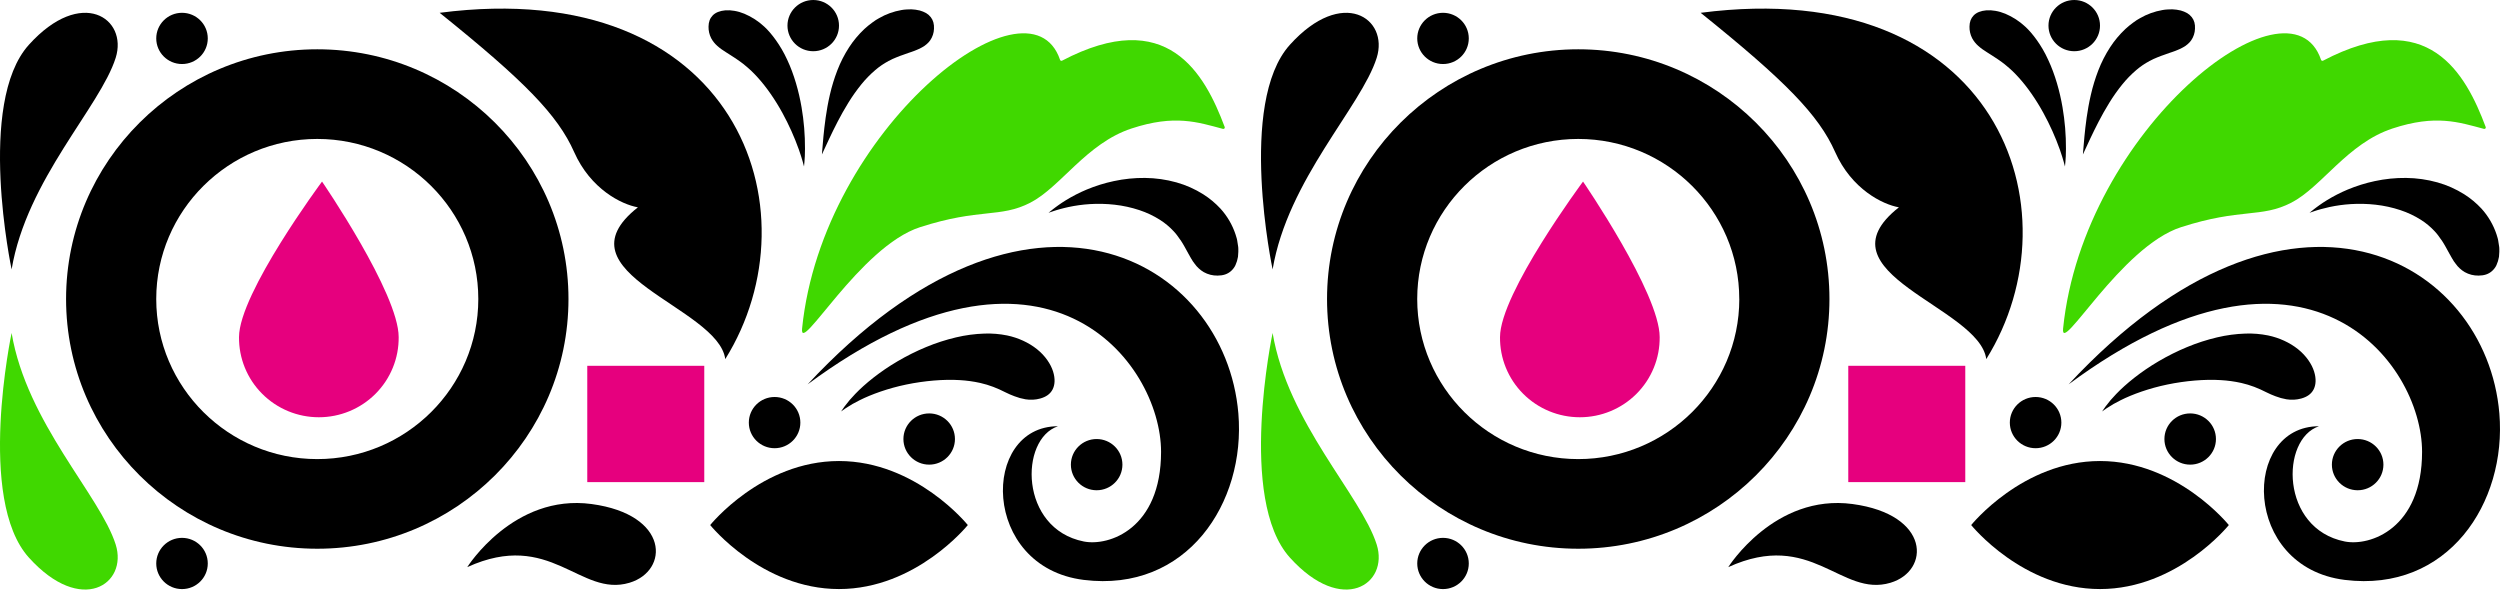 <svg width="335" height="79" viewBox="0 0 335 79" fill="none" xmlns="http://www.w3.org/2000/svg">
<path d="M94.372 64.604V49.018H78.694V64.604H94.372Z" fill="#E6007E"/>
<path d="M8.854 40.068C8.854 21.617 23.954 6.605 42.515 6.605C61.075 6.605 76.176 21.617 76.176 40.068C76.176 58.52 61.075 73.53 42.515 73.53C23.954 73.53 8.854 58.519 8.854 40.068ZM64.093 40.068C64.093 28.24 54.412 18.618 42.515 18.618C30.617 18.618 20.936 28.24 20.936 40.068C20.936 51.897 30.617 61.518 42.515 61.518C54.412 61.518 64.093 51.896 64.093 40.068Z" fill="black"/>
<path d="M53.422 45.172C53.436 46.577 53.17 47.972 52.638 49.274C52.107 50.577 51.321 51.761 50.327 52.76C49.332 53.759 48.148 54.552 46.843 55.093C45.538 55.634 44.139 55.912 42.725 55.912C41.311 55.912 39.911 55.634 38.606 55.093C37.302 54.552 36.118 53.759 35.123 52.76C34.128 51.761 33.343 50.577 32.811 49.274C32.28 47.972 32.014 46.577 32.028 45.172C32.028 39.3 43.152 24.33 43.152 24.33C43.152 24.33 53.422 39.3 53.422 45.172Z" fill="#E6007E"/>
<path d="M24.39 78.937C26.297 78.937 27.842 77.4 27.842 75.505C27.842 73.609 26.297 72.073 24.39 72.073C22.483 72.073 20.937 73.609 20.937 75.505C20.937 77.4 22.483 78.937 24.39 78.937Z" fill="black"/>
<path d="M24.39 8.58C26.297 8.58 27.842 7.044 27.842 5.148C27.842 3.253 26.297 1.716 24.39 1.716C22.483 1.716 20.937 3.253 20.937 5.148C20.937 7.044 22.483 8.58 24.39 8.58Z" fill="black"/>
<path d="M1.557 44.617C1.557 44.617 -3.18 66.902 3.869 74.716C10.918 82.53 17.171 78.256 15.502 72.967C13.431 66.397 3.579 56.656 1.557 44.617Z" fill="#40D800"/>
<path d="M1.557 36.099C1.557 36.099 -3.18 13.813 3.869 6.001C10.918 -1.812 17.171 2.459 15.502 7.748C13.431 14.319 3.579 24.059 1.557 36.099Z" fill="black"/>
<path d="M95.165 70.358C95.165 70.358 102.069 61.777 112.426 61.777C122.784 61.777 129.687 70.358 129.687 70.358C129.687 70.358 122.783 78.933 112.425 78.933C102.068 78.933 95.165 70.358 95.165 70.358Z" fill="black"/>
<path d="M146.951 65.694C148.858 65.694 150.404 64.158 150.404 62.262C150.404 60.367 148.858 58.83 146.951 58.83C145.044 58.83 143.499 60.367 143.499 62.262C143.499 64.158 145.044 65.694 146.951 65.694Z" fill="black"/>
<path d="M108.974 6.864C110.881 6.864 112.426 5.328 112.426 3.432C112.426 1.537 110.881 0 108.974 0C107.067 0 105.521 1.537 105.521 3.432C105.521 5.328 107.067 6.864 108.974 6.864Z" fill="black"/>
<path d="M103.796 60.061C105.703 60.061 107.248 58.525 107.248 56.629C107.248 54.733 105.703 53.197 103.796 53.197C101.889 53.197 100.343 54.733 100.343 56.629C100.343 58.525 101.889 60.061 103.796 60.061Z" fill="black"/>
<path d="M124.511 62.262C126.417 62.262 127.963 60.725 127.963 58.83C127.963 56.934 126.417 55.398 124.511 55.398C122.604 55.398 121.058 56.934 121.058 58.83C121.058 60.725 122.604 62.262 124.511 62.262Z" fill="black"/>
<path d="M62.612 75.996C62.612 75.996 68.809 66.127 79.271 67.54C89.733 68.954 89.686 76.495 84.346 78.091C77.718 80.077 73.771 70.901 62.612 75.996Z" fill="black"/>
<path d="M158.239 32.24C158.624 32.826 158.909 33.383 159.197 33.903C159.232 33.968 159.27 34.032 159.304 34.094C159.323 34.126 159.343 34.157 159.362 34.187L159.41 34.285C159.475 34.412 159.546 34.536 159.623 34.656L159.684 34.745C159.702 34.775 159.718 34.807 159.736 34.836C159.771 34.897 159.807 34.957 159.843 35.015C159.919 35.131 160.002 35.243 160.091 35.351C160.248 35.575 160.43 35.782 160.634 35.966C160.74 36.057 160.842 36.147 160.953 36.232C161.064 36.316 161.18 36.394 161.301 36.463C161.865 36.78 162.504 36.941 163.151 36.93C163.897 36.93 164.494 36.736 164.962 36.316C165.081 36.209 165.191 36.09 165.288 35.963C165.393 35.828 165.482 35.682 165.553 35.528C165.713 35.175 165.826 34.802 165.888 34.42C165.914 34.208 165.929 33.987 165.935 33.754C165.935 33.638 165.935 33.519 165.935 33.398C165.935 33.336 165.935 33.275 165.93 33.212C165.925 33.15 165.916 33.088 165.91 33.025C165.879 32.772 165.838 32.508 165.787 32.237C165.773 32.169 165.761 32.102 165.747 32.033C165.733 31.964 165.708 31.896 165.688 31.826C165.649 31.689 165.605 31.548 165.559 31.403C165.137 30.131 164.453 28.961 163.552 27.965C162.869 27.226 162.091 26.577 161.239 26.038C160.127 25.336 158.918 24.799 157.651 24.442C156.277 24.058 154.858 23.856 153.432 23.843C152.027 23.829 150.626 23.971 149.254 24.267C148.006 24.532 146.785 24.913 145.608 25.405C144.648 25.808 143.719 26.284 142.832 26.828C142.458 27.07 142.116 27.276 141.832 27.49C141.548 27.704 141.3 27.867 141.105 28.029L140.502 28.514L141.223 28.268C141.45 28.185 141.739 28.111 142.064 28.016C142.389 27.922 142.767 27.838 143.174 27.743C144.113 27.542 145.067 27.411 146.026 27.35C147.138 27.28 148.255 27.307 149.362 27.432C150.491 27.558 151.603 27.802 152.68 28.158C153.65 28.478 154.577 28.916 155.439 29.461C156.111 29.89 156.726 30.402 157.268 30.986C157.374 31.112 157.481 31.229 157.581 31.34C157.681 31.45 157.752 31.572 157.834 31.676C157.912 31.773 157.983 31.874 158.047 31.98C158.115 32.073 158.179 32.16 158.239 32.24Z" fill="black"/>
<path d="M142.047 8.016C137.855 -4.311 110.187 17.31 107.48 44.021C107.105 47.727 115.223 33.042 123.282 30.443C131.34 27.844 133.994 29.252 138.061 27.161C142.128 25.07 145.585 19.208 151.614 17.221C157.437 15.302 160.527 16.383 163.881 17.272C163.915 17.281 163.951 17.281 163.984 17.271C164.018 17.261 164.049 17.243 164.072 17.217C164.096 17.191 164.112 17.159 164.119 17.125C164.126 17.091 164.123 17.055 164.111 17.022C161.41 9.81 156.413 0.734 142.319 8.129C142.294 8.142 142.266 8.15 142.238 8.151C142.21 8.152 142.182 8.147 142.156 8.136C142.13 8.125 142.107 8.109 142.088 8.088C142.069 8.068 142.055 8.043 142.047 8.016Z" fill="#40D800"/>
<path d="M102.425 3.581C101.642 2.848 100.735 2.259 99.745 1.841C99.513 1.752 99.285 1.672 99.065 1.601C98.844 1.53 98.614 1.495 98.4 1.452C98.003 1.379 97.598 1.356 97.195 1.384C96.454 1.45 95.876 1.679 95.502 2.068C95.129 2.458 94.951 2.942 94.943 3.562C94.931 4.1 95.051 4.632 95.294 5.113C95.504 5.507 95.785 5.859 96.122 6.154C96.282 6.314 96.464 6.424 96.647 6.577C96.74 6.647 96.839 6.707 96.939 6.772C97.039 6.838 97.141 6.914 97.25 6.979C97.676 7.259 98.173 7.552 98.733 7.938C98.878 8.051 99.06 8.166 99.266 8.316C99.471 8.465 99.698 8.633 99.937 8.845C100.186 9.04 100.438 9.284 100.717 9.536C100.852 9.672 100.99 9.809 101.132 9.951C101.273 10.093 101.411 10.253 101.558 10.409C102.71 11.679 103.901 13.396 104.859 15.161C105.719 16.734 106.453 18.372 107.054 20.059C107.295 20.734 107.459 21.298 107.573 21.693C107.686 22.088 107.737 22.314 107.737 22.314C107.737 22.314 107.758 22.087 107.797 21.679C107.837 21.272 107.866 20.68 107.869 19.953C107.879 18.084 107.725 16.217 107.409 14.374C107.046 12.245 106.409 9.977 105.492 8.022C104.595 6.053 103.354 4.438 102.425 3.581Z" fill="black"/>
<path d="M133.095 51.839C133.655 52.054 134.202 52.3 134.735 52.574C135.125 52.77 135.526 52.944 135.936 53.096C136.413 53.282 136.908 53.419 137.414 53.506C138.075 53.614 138.752 53.578 139.398 53.4C140.148 53.188 140.71 52.821 141.033 52.213C141.357 51.605 141.423 50.767 141.112 49.778C140.801 48.789 140.068 47.682 138.959 46.793C137.85 45.904 136.432 45.26 134.956 44.95C133.961 44.749 132.945 44.664 131.93 44.699C130.642 44.739 129.361 44.91 128.108 45.208C126.735 45.534 125.391 45.969 124.089 46.51C122.779 47.054 121.507 47.688 120.285 48.406C117.893 49.805 115.891 51.442 114.601 52.79C114.086 53.318 113.606 53.88 113.167 54.472C113.012 54.684 112.896 54.849 112.822 54.966L112.705 55.14L112.873 55.017C112.979 54.936 113.144 54.822 113.355 54.681C113.943 54.292 114.556 53.941 115.189 53.632C116.761 52.844 119.01 52.031 121.443 51.527C123.875 51.023 126.469 50.802 128.6 50.935C129.532 50.987 130.458 51.115 131.369 51.319C131.956 51.453 132.533 51.627 133.095 51.839Z" fill="black"/>
<path d="M108.22 51.503C138.033 19.476 164.213 34.807 165.94 55.399C166.946 67.388 159.035 79.423 145.226 77.707C131.417 75.991 131.416 57.115 141.773 57.115C136.594 58.831 136.594 70.843 145.226 72.559C148.611 73.232 155.583 70.843 155.583 60.547C155.581 48.534 140.046 27.942 108.22 51.503Z" fill="black"/>
<path d="M120.4 7.578L120.624 7.484L120.851 7.406C121.001 7.356 121.14 7.29 121.288 7.25C121.436 7.21 121.57 7.15 121.707 7.1C121.845 7.051 121.984 7.014 122.115 6.963C122.246 6.912 122.381 6.873 122.507 6.823C122.634 6.773 122.758 6.717 122.88 6.67C123.119 6.578 123.35 6.466 123.571 6.336C123.787 6.222 123.989 6.082 124.171 5.919C124.355 5.765 124.519 5.587 124.656 5.39C124.963 4.937 125.136 4.407 125.155 3.861C125.19 3.234 125.048 2.722 124.729 2.307C124.56 2.09 124.352 1.905 124.116 1.763C123.84 1.607 123.546 1.487 123.24 1.404C122.873 1.316 122.498 1.264 122.121 1.249C121.915 1.243 121.701 1.256 121.482 1.268C121.252 1.28 121.023 1.306 120.796 1.347C119.737 1.529 118.719 1.898 117.791 2.436C117.655 2.513 117.509 2.599 117.354 2.693C117.204 2.799 117.044 2.905 116.878 3.028C116.513 3.292 116.164 3.578 115.832 3.882C115.051 4.616 114.362 5.44 113.779 6.337C113.148 7.311 112.62 8.348 112.203 9.43C111.792 10.493 111.458 11.584 111.204 12.694C110.707 14.84 110.485 16.84 110.339 18.305C110.27 19.037 110.221 19.635 110.188 20.051C110.155 20.467 110.139 20.7 110.139 20.7L110.406 20.115L111.134 18.549C111.752 17.247 112.614 15.479 113.678 13.767C114.201 12.916 114.779 12.099 115.407 11.321C115.975 10.618 116.607 9.969 117.295 9.382C117.839 8.918 118.432 8.514 119.062 8.175C119.193 8.099 119.328 8.046 119.449 7.982L119.627 7.892L119.802 7.82C119.915 7.773 120.015 7.726 120.122 7.682L120.4 7.578Z" fill="black"/>
<path d="M97.184 48.12C109.683 28.085 98.616 -3.436 58.914 1.716C70.242 10.82 74.734 15.405 76.934 20.371C79.134 25.337 83.281 27.395 85.479 27.781C74.267 36.613 96.276 41.11 97.184 48.12Z" fill="black"/>
<path d="M263.347 64.603V49.017H247.669V64.603H263.347Z" fill="#E6007E"/>
<path d="M177.823 40.068C177.823 21.617 192.924 6.605 211.484 6.605C230.044 6.605 245.146 21.617 245.146 40.068C245.146 58.52 230.045 73.53 211.484 73.53C192.923 73.53 177.823 58.519 177.823 40.068ZM233.062 40.068C233.062 28.24 223.383 18.618 211.484 18.618C199.586 18.618 189.907 28.24 189.907 40.068C189.907 51.897 199.587 61.518 211.484 61.518C223.382 61.518 233.067 51.896 233.067 40.068H233.062Z" fill="black"/>
<path d="M222.396 45.172C222.41 46.577 222.144 47.972 221.612 49.274C221.081 50.577 220.296 51.761 219.301 52.76C218.306 53.759 217.122 54.552 215.817 55.093C214.513 55.634 213.113 55.912 211.699 55.912C210.285 55.912 208.885 55.634 207.581 55.093C206.276 54.552 205.092 53.759 204.097 52.76C203.102 51.761 202.317 50.577 201.785 49.274C201.254 47.972 200.988 46.577 201.002 45.172C201.002 39.3 212.126 24.33 212.126 24.33C212.126 24.33 222.396 39.3 222.396 45.172Z" fill="#E6007E"/>
<path d="M193.364 78.937C195.271 78.937 196.817 77.4 196.817 75.505C196.817 73.609 195.271 72.073 193.364 72.073C191.457 72.073 189.911 73.609 189.911 75.505C189.911 77.4 191.457 78.937 193.364 78.937Z" fill="black"/>
<path d="M193.364 8.58C195.271 8.58 196.817 7.044 196.817 5.148C196.817 3.253 195.271 1.716 193.364 1.716C191.457 1.716 189.911 3.253 189.911 5.148C189.911 7.044 191.457 8.58 193.364 8.58Z" fill="black"/>
<path d="M170.531 44.617C170.531 44.617 165.794 66.902 172.844 74.716C179.894 82.53 186.146 78.256 184.477 72.967C182.402 66.397 172.554 56.656 170.531 44.617Z" fill="#40D800"/>
<path d="M170.531 36.099C170.531 36.099 165.794 13.813 172.844 6.001C179.894 -1.812 186.146 2.459 184.477 7.748C182.402 14.319 172.554 24.059 170.531 36.099Z" fill="black"/>
<path d="M264.139 70.358C264.139 70.358 271.044 61.777 281.401 61.777C291.757 61.777 298.663 70.358 298.663 70.358C298.663 70.358 291.758 78.933 281.401 78.933C271.043 78.933 264.139 70.358 264.139 70.358Z" fill="black"/>
<path d="M315.925 65.694C317.832 65.694 319.378 64.158 319.378 62.262C319.378 60.367 317.832 58.83 315.925 58.83C314.019 58.83 312.473 60.367 312.473 62.262C312.473 64.158 314.019 65.694 315.925 65.694Z" fill="black"/>
<path d="M277.949 6.864C279.856 6.864 281.401 5.328 281.401 3.432C281.401 1.537 279.856 0 277.949 0C276.042 0 274.496 1.537 274.496 3.432C274.496 5.328 276.042 6.864 277.949 6.864Z" fill="black"/>
<path d="M272.77 60.061C274.677 60.061 276.223 58.525 276.223 56.629C276.223 54.733 274.677 53.197 272.77 53.197C270.863 53.197 269.317 54.733 269.317 56.629C269.317 58.525 270.863 60.061 272.77 60.061Z" fill="black"/>
<path d="M293.485 62.262C295.391 62.262 296.937 60.725 296.937 58.83C296.937 56.934 295.391 55.398 293.485 55.398C291.578 55.398 290.032 56.934 290.032 58.83C290.032 60.725 291.578 62.262 293.485 62.262Z" fill="black"/>
<path d="M231.587 75.996C231.587 75.996 237.783 66.127 248.245 67.54C258.708 68.954 258.66 76.495 253.321 78.091C246.688 80.077 242.745 70.901 231.587 75.996Z" fill="black"/>
<path d="M327.213 32.24C327.598 32.826 327.882 33.383 328.171 33.903C328.207 33.968 328.243 34.032 328.278 34.094L328.336 34.187C328.352 34.22 328.369 34.253 328.385 34.285C328.449 34.412 328.52 34.536 328.598 34.656L328.658 34.745C328.677 34.775 328.692 34.807 328.71 34.836C328.745 34.897 328.781 34.957 328.816 35.015C328.893 35.132 328.977 35.243 329.066 35.351C329.222 35.575 329.404 35.782 329.608 35.966C329.714 36.057 329.821 36.147 329.927 36.232C330.038 36.317 330.154 36.394 330.275 36.463C330.839 36.78 331.478 36.941 332.125 36.93C332.871 36.93 333.468 36.736 333.936 36.316C334.055 36.209 334.164 36.09 334.262 35.963C334.367 35.829 334.456 35.683 334.527 35.528C334.687 35.175 334.799 34.802 334.862 34.42C334.888 34.208 334.903 33.986 334.909 33.754C334.909 33.638 334.909 33.519 334.909 33.398C334.909 33.336 334.909 33.275 334.904 33.212C334.898 33.15 334.89 33.088 334.882 33.025C334.853 32.772 334.811 32.508 334.76 32.237C334.747 32.169 334.733 32.102 334.719 32.033C334.706 31.964 334.681 31.896 334.662 31.826C334.622 31.689 334.579 31.548 334.533 31.403C334.11 30.132 333.427 28.961 332.526 27.965C331.842 27.226 331.065 26.578 330.213 26.038C329.1 25.337 327.891 24.799 326.624 24.442C325.251 24.058 323.832 23.856 322.405 23.843C321.001 23.829 319.599 23.971 318.227 24.267C316.979 24.532 315.759 24.913 314.582 25.405C313.621 25.807 312.693 26.283 311.806 26.828C311.431 27.07 311.089 27.276 310.805 27.49C310.521 27.704 310.272 27.867 310.078 28.029L309.476 28.514L310.197 28.268C310.423 28.185 310.712 28.111 311.038 28.016C311.364 27.922 311.74 27.838 312.147 27.743C313.086 27.542 314.04 27.411 314.999 27.35C316.111 27.28 317.228 27.307 318.336 27.432C319.464 27.558 320.576 27.802 321.652 28.158C322.623 28.478 323.549 28.916 324.412 29.461C325.084 29.89 325.699 30.402 326.241 30.986C326.349 31.111 326.453 31.229 326.553 31.34C326.641 31.461 326.726 31.572 326.807 31.676C326.884 31.773 326.955 31.874 327.02 31.98C327.092 32.075 327.154 32.162 327.213 32.24Z" fill="black"/>
<path d="M311.021 8.016C306.831 -4.311 279.161 17.31 276.455 44.021C276.079 47.727 284.197 33.042 292.256 30.443C300.314 27.844 302.968 29.252 307.035 27.161C311.102 25.07 314.559 19.208 320.589 17.221C326.411 15.302 329.501 16.383 332.855 17.272C332.889 17.281 332.925 17.281 332.958 17.271C332.992 17.261 333.023 17.243 333.046 17.217C333.07 17.191 333.086 17.159 333.093 17.125C333.1 17.091 333.097 17.055 333.085 17.022C330.384 9.81 325.387 0.734 311.293 8.129C311.268 8.142 311.24 8.15 311.212 8.151C311.184 8.152 311.156 8.147 311.13 8.136C311.104 8.125 311.081 8.109 311.062 8.088C311.044 8.068 311.029 8.043 311.021 8.016Z" fill="#40D800"/>
<path d="M271.394 3.581C270.612 2.848 269.704 2.259 268.714 1.841C268.482 1.752 268.254 1.672 268.033 1.601C267.813 1.53 267.583 1.495 267.369 1.452C266.972 1.379 266.566 1.356 266.163 1.384C265.418 1.45 264.846 1.679 264.471 2.069C264.096 2.458 263.919 2.942 263.912 3.562C263.9 4.1 264.02 4.633 264.263 5.113C264.474 5.507 264.754 5.859 265.091 6.154C265.252 6.314 265.433 6.424 265.616 6.577C265.709 6.647 265.808 6.707 265.909 6.772C266.008 6.846 266.112 6.915 266.219 6.979C266.645 7.259 267.142 7.552 267.703 7.938C267.847 8.051 268.029 8.166 268.236 8.316C268.442 8.465 268.667 8.633 268.906 8.845C269.155 9.04 269.408 9.284 269.686 9.536L270.1 9.951C270.244 10.093 270.38 10.253 270.526 10.409C271.678 11.679 272.869 13.396 273.828 15.161C274.689 16.733 275.423 18.371 276.023 20.059C276.263 20.734 276.427 21.298 276.541 21.693C276.655 22.088 276.705 22.314 276.705 22.314C276.705 22.314 276.728 22.087 276.766 21.679C276.804 21.272 276.836 20.68 276.838 19.954C276.848 18.084 276.694 16.217 276.377 14.374C276.015 12.245 275.377 9.977 274.46 8.022C273.57 6.053 272.329 4.438 271.394 3.581Z" fill="black"/>
<path d="M302.071 51.839C302.63 52.055 303.177 52.3 303.71 52.574C304.1 52.77 304.501 52.944 304.91 53.096C305.388 53.282 305.883 53.419 306.388 53.506C307.05 53.614 307.727 53.578 308.373 53.4C309.124 53.188 309.684 52.821 310.009 52.213C310.334 51.605 310.399 50.767 310.088 49.778C309.777 48.789 309.042 47.682 307.934 46.793C306.825 45.904 305.408 45.26 303.931 44.95C302.935 44.749 301.92 44.664 300.905 44.699C299.617 44.739 298.336 44.91 297.083 45.208C295.71 45.534 294.366 45.969 293.064 46.51C291.753 47.054 290.482 47.688 289.26 48.406C286.868 49.805 284.867 51.442 283.577 52.79C283.061 53.318 282.581 53.88 282.142 54.472C281.988 54.684 281.871 54.849 281.796 54.966L281.68 55.14L281.848 55.017C281.954 54.936 282.119 54.822 282.33 54.681C282.918 54.292 283.531 53.942 284.164 53.632C285.736 52.844 287.985 52.031 290.418 51.527C292.852 51.023 295.445 50.802 297.575 50.935C298.507 50.987 299.433 51.115 300.344 51.319C300.931 51.453 301.508 51.627 302.071 51.839Z" fill="black"/>
<path d="M277.194 51.503C307.007 19.476 333.187 34.807 334.914 55.399C335.92 67.388 328.01 79.423 314.2 77.707C300.39 75.991 300.391 57.115 310.747 57.115C305.568 58.831 305.568 70.843 314.2 72.559C317.585 73.232 324.558 70.843 324.558 60.547C324.557 48.534 309.025 27.942 277.194 51.503Z" fill="black"/>
<path d="M289.374 7.578L289.6 7.484L289.826 7.406C289.976 7.356 290.114 7.29 290.262 7.25C290.41 7.21 290.545 7.15 290.682 7.1C290.818 7.051 290.958 7.014 291.09 6.963C291.223 6.912 291.355 6.873 291.482 6.823C291.61 6.773 291.732 6.717 291.854 6.67C292.093 6.578 292.325 6.466 292.545 6.336C292.762 6.222 292.963 6.082 293.145 5.919C293.329 5.765 293.493 5.587 293.63 5.39C293.937 4.937 294.11 4.407 294.129 3.861C294.165 3.234 294.028 2.722 293.703 2.307C293.533 2.09 293.325 1.906 293.089 1.763C292.813 1.607 292.519 1.487 292.213 1.404C291.846 1.316 291.471 1.264 291.094 1.249C290.889 1.243 290.674 1.256 290.455 1.268C290.225 1.279 289.996 1.306 289.769 1.347C288.71 1.529 287.692 1.897 286.764 2.436C286.627 2.513 286.481 2.599 286.326 2.693C286.176 2.799 286.017 2.905 285.85 3.028C285.485 3.292 285.136 3.577 284.805 3.882C284.024 4.615 283.335 5.44 282.752 6.337C282.121 7.311 281.592 8.348 281.175 9.43C280.765 10.493 280.431 11.584 280.177 12.694C279.678 14.84 279.457 16.84 279.312 18.305C279.242 19.037 279.193 19.635 279.161 20.051C279.129 20.467 279.111 20.7 279.111 20.7C279.111 20.7 279.208 20.488 279.378 20.115L280.105 18.549C280.725 17.247 281.586 15.479 282.65 13.767C283.173 12.915 283.751 12.098 284.38 11.321C284.947 10.618 285.579 9.969 286.267 9.382C286.811 8.918 287.404 8.513 288.035 8.175C288.166 8.099 288.3 8.046 288.422 7.982L288.6 7.892L288.774 7.82C288.887 7.773 288.993 7.726 289.094 7.682L289.374 7.578Z" fill="black"/>
<path d="M266.159 48.12C278.657 28.085 267.591 -3.436 227.888 1.716C239.216 10.82 243.709 15.405 245.908 20.371C248.107 25.337 252.256 27.395 254.453 27.781C243.241 36.613 265.256 41.11 266.159 48.12Z" fill="black"/>
</svg>
